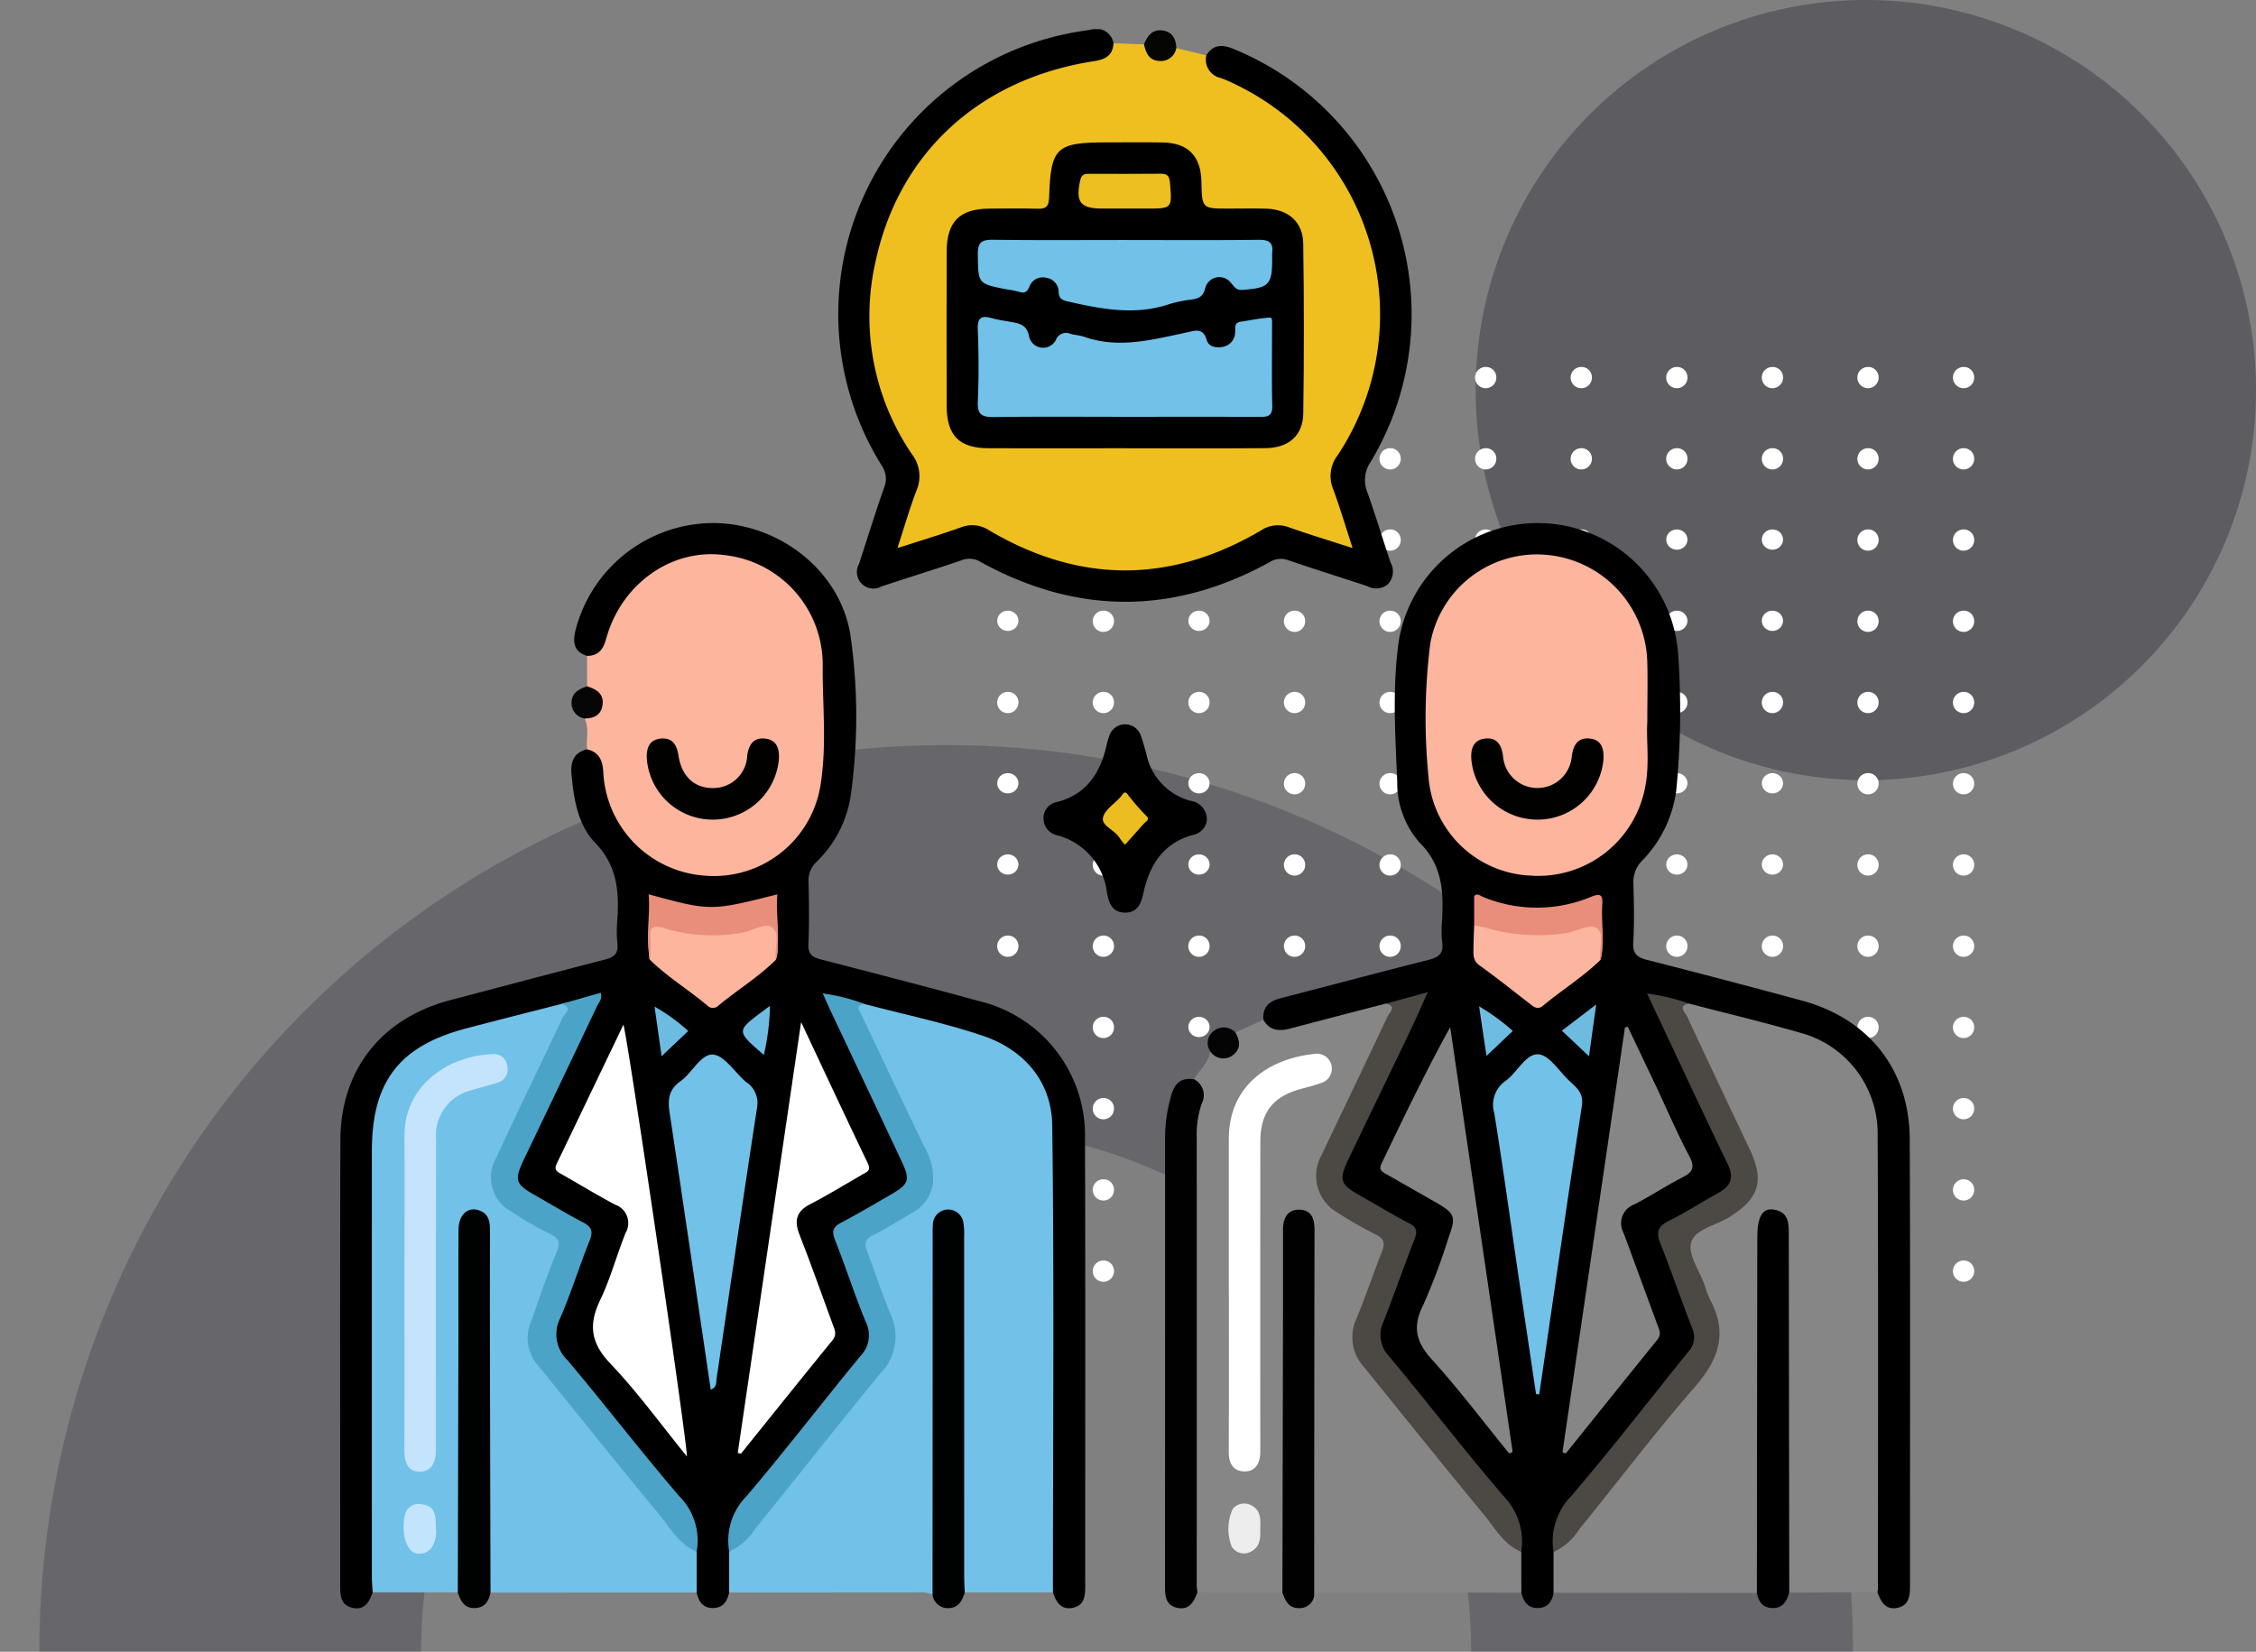 <svg xmlns="http://www.w3.org/2000/svg" xmlns:xlink="http://www.w3.org/1999/xlink" width="232.099" height="169.964" viewBox="0 0 232.099 169.964">
  <rect x="0" y="0" width="232.099" height="169.964" fill="#808080" stroke="none"/>
  <defs>
    <clipPath id="clip-path">
      <rect id="Rectángulo_34881" data-name="Rectángulo 34881" width="195.942" height="99.96" fill="#31313c"/>
    </clipPath>
    <clipPath id="clip-path-2">
      <rect id="Rectángulo_35652" data-name="Rectángulo 35652" width="161.512" height="162.493" fill="none"/>
    </clipPath>
  </defs>
  <g id="Grupo_158845" data-name="Grupo 158845" transform="translate(-224.5 -1728)">
    <g id="Grupo_158521" data-name="Grupo 158521" transform="translate(224.5 1728)">
      <g id="Grupo_157916" data-name="Grupo 157916" transform="translate(0)">
        <g id="Enmascarar_grupo_63" data-name="Enmascarar grupo 63" transform="translate(0 70.003)" opacity="0.311" clip-path="url(#clip-path)">
          <path id="Trazado_151731" data-name="Trazado 151731" d="M93.295,147.308a54.013,54.013,0,1,1,54.013-54.013,54.074,54.074,0,0,1-54.013,54.013m0,39.282A93.295,93.295,0,1,0,0,93.295,93.295,93.295,0,0,0,93.295,186.59Z" transform="translate(4.047 6.666)" fill="#31313c"/>
        </g>
        <path id="Trazado_145968" data-name="Trazado 145968" d="M40.14,0A40.14,40.14,0,1,1,0,40.14,40.14,40.14,0,0,1,40.14,0Z" transform="translate(151.818)" fill="#31313c" opacity="0.444" style="mix-blend-mode: multiply;isolation: isolate"/>
        <g id="Grupo_78276" data-name="Grupo 78276" transform="translate(102.592 37.759)">
          <g id="Grupo_53306" data-name="Grupo 53306">
            <path id="Trazado_99200" data-name="Trazado 99200" d="M416.4,51.268a1.094,1.094,0,1,1-1.093-1.044A1.07,1.07,0,0,1,416.4,51.268Z" transform="translate(-414.214 -50.224)" fill="#fff"/>
            <path id="Trazado_99201" data-name="Trazado 99201" d="M424.845,51.268a1.094,1.094,0,1,1-1.092-1.044A1.069,1.069,0,0,1,424.845,51.268Z" transform="translate(-412.827 -50.224)" fill="#fff"/>
            <path id="Trazado_99202" data-name="Trazado 99202" d="M433.291,51.268a1.094,1.094,0,1,1-1.092-1.044A1.069,1.069,0,0,1,433.291,51.268Z" transform="translate(-411.441 -50.224)" fill="#fff"/>
            <path id="Trazado_99203" data-name="Trazado 99203" d="M441.738,51.268a1.094,1.094,0,1,1-1.093-1.044A1.07,1.07,0,0,1,441.738,51.268Z" transform="translate(-410.054 -50.224)" fill="#fff"/>
            <path id="Trazado_99204" data-name="Trazado 99204" d="M450.184,51.268a1.094,1.094,0,1,1-1.092-1.044A1.069,1.069,0,0,1,450.184,51.268Z" transform="translate(-408.667 -50.224)" fill="#fff"/>
            <path id="Trazado_99205" data-name="Trazado 99205" d="M458.63,51.268a1.094,1.094,0,1,1-1.092-1.044A1.069,1.069,0,0,1,458.63,51.268Z" transform="translate(-407.28 -50.224)" fill="#fff"/>
            <path id="Trazado_99206" data-name="Trazado 99206" d="M467.077,51.268a1.094,1.094,0,1,1-1.093-1.044A1.07,1.07,0,0,1,467.077,51.268Z" transform="translate(-405.893 -50.224)" fill="#fff"/>
            <path id="Trazado_99207" data-name="Trazado 99207" d="M475.523,51.268a1.094,1.094,0,1,1-1.092-1.044A1.069,1.069,0,0,1,475.523,51.268Z" transform="translate(-404.507 -50.224)" fill="#fff"/>
            <path id="Trazado_99208" data-name="Trazado 99208" d="M483.969,51.268a1.094,1.094,0,1,1-1.092-1.044A1.069,1.069,0,0,1,483.969,51.268Z" transform="translate(-403.12 -50.224)" fill="#fff"/>
            <path id="Trazado_99209" data-name="Trazado 99209" d="M492.416,51.268a1.094,1.094,0,1,1-1.093-1.044A1.07,1.07,0,0,1,492.416,51.268Z" transform="translate(-401.733 -50.224)" fill="#fff"/>
            <path id="Trazado_99210" data-name="Trazado 99210" d="M500.862,51.268a1.094,1.094,0,1,1-1.093-1.044A1.069,1.069,0,0,1,500.862,51.268Z" transform="translate(-400.347 -50.224)" fill="#fff"/>
          </g>
          <g id="Grupo_53307" data-name="Grupo 53307" transform="translate(0 8.359)">
            <path id="Trazado_99211" data-name="Trazado 99211" d="M416.4,58.776a1.094,1.094,0,1,1-1.093-1.044A1.07,1.07,0,0,1,416.4,58.776Z" transform="translate(-414.214 -57.732)" fill="#fff"/>
            <path id="Trazado_99212" data-name="Trazado 99212" d="M424.845,58.776a1.094,1.094,0,1,1-1.092-1.044A1.069,1.069,0,0,1,424.845,58.776Z" transform="translate(-412.827 -57.732)" fill="#fff"/>
            <path id="Trazado_99213" data-name="Trazado 99213" d="M433.291,58.776a1.094,1.094,0,1,1-1.092-1.044A1.069,1.069,0,0,1,433.291,58.776Z" transform="translate(-411.441 -57.732)" fill="#fff"/>
            <path id="Trazado_99214" data-name="Trazado 99214" d="M441.738,58.776a1.094,1.094,0,1,1-1.093-1.044A1.07,1.07,0,0,1,441.738,58.776Z" transform="translate(-410.054 -57.732)" fill="#fff"/>
            <path id="Trazado_99215" data-name="Trazado 99215" d="M450.184,58.776a1.094,1.094,0,1,1-1.092-1.044A1.069,1.069,0,0,1,450.184,58.776Z" transform="translate(-408.667 -57.732)" fill="#fff"/>
            <path id="Trazado_99216" data-name="Trazado 99216" d="M458.63,58.776a1.094,1.094,0,1,1-1.092-1.044A1.069,1.069,0,0,1,458.63,58.776Z" transform="translate(-407.28 -57.732)" fill="#fff"/>
            <path id="Trazado_99217" data-name="Trazado 99217" d="M467.077,58.776a1.094,1.094,0,1,1-1.093-1.044A1.07,1.07,0,0,1,467.077,58.776Z" transform="translate(-405.893 -57.732)" fill="#fff"/>
            <path id="Trazado_99218" data-name="Trazado 99218" d="M475.523,58.776a1.094,1.094,0,1,1-1.092-1.044A1.069,1.069,0,0,1,475.523,58.776Z" transform="translate(-404.507 -57.732)" fill="#fff"/>
            <path id="Trazado_99219" data-name="Trazado 99219" d="M483.969,58.776a1.094,1.094,0,1,1-1.092-1.044A1.069,1.069,0,0,1,483.969,58.776Z" transform="translate(-403.12 -57.732)" fill="#fff"/>
            <path id="Trazado_99220" data-name="Trazado 99220" d="M492.416,58.776a1.094,1.094,0,1,1-1.093-1.044A1.07,1.07,0,0,1,492.416,58.776Z" transform="translate(-401.733 -57.732)" fill="#fff"/>
            <path id="Trazado_99221" data-name="Trazado 99221" d="M500.862,58.776a1.094,1.094,0,1,1-1.093-1.044A1.069,1.069,0,0,1,500.862,58.776Z" transform="translate(-400.347 -57.732)" fill="#fff"/>
          </g>
          <g id="Grupo_53308" data-name="Grupo 53308" transform="translate(0 16.718)">
            <ellipse id="Elipse_3955" data-name="Elipse 3955" cx="1.093" cy="1.045" rx="1.093" ry="1.045" fill="#fff"/>
            <path id="Trazado_99222" data-name="Trazado 99222" d="M424.845,66.284a1.094,1.094,0,1,1-1.092-1.044A1.07,1.07,0,0,1,424.845,66.284Z" transform="translate(-412.827 -65.24)" fill="#fff"/>
            <ellipse id="Elipse_3956" data-name="Elipse 3956" cx="1.093" cy="1.045" rx="1.093" ry="1.045" transform="translate(19.666)" fill="#fff"/>
            <path id="Trazado_99223" data-name="Trazado 99223" d="M441.738,66.284a1.094,1.094,0,1,1-1.093-1.044A1.07,1.07,0,0,1,441.738,66.284Z" transform="translate(-410.054 -65.24)" fill="#fff"/>
            <path id="Trazado_99224" data-name="Trazado 99224" d="M450.184,66.284a1.094,1.094,0,1,1-1.092-1.044A1.07,1.07,0,0,1,450.184,66.284Z" transform="translate(-408.667 -65.24)" fill="#fff"/>
            <ellipse id="Elipse_3957" data-name="Elipse 3957" cx="1.093" cy="1.045" rx="1.093" ry="1.045" transform="translate(49.165)" fill="#fff"/>
            <path id="Trazado_99225" data-name="Trazado 99225" d="M467.077,66.284a1.094,1.094,0,1,1-1.093-1.044A1.071,1.071,0,0,1,467.077,66.284Z" transform="translate(-405.893 -65.24)" fill="#fff"/>
            <ellipse id="Elipse_3958" data-name="Elipse 3958" cx="1.093" cy="1.045" rx="1.093" ry="1.045" transform="translate(68.831)" fill="#fff"/>
            <ellipse id="Elipse_3959" data-name="Elipse 3959" cx="1.093" cy="1.045" rx="1.093" ry="1.045" transform="translate(78.664)" fill="#fff"/>
            <path id="Trazado_99226" data-name="Trazado 99226" d="M492.416,66.284a1.094,1.094,0,1,1-1.093-1.044A1.071,1.071,0,0,1,492.416,66.284Z" transform="translate(-401.733 -65.24)" fill="#fff"/>
            <path id="Trazado_99227" data-name="Trazado 99227" d="M500.862,66.284a1.094,1.094,0,1,1-1.093-1.044A1.07,1.07,0,0,1,500.862,66.284Z" transform="translate(-400.347 -65.24)" fill="#fff"/>
          </g>
          <g id="Grupo_53309" data-name="Grupo 53309" transform="translate(0 25.076)">
            <ellipse id="Elipse_3960" data-name="Elipse 3960" cx="1.093" cy="1.045" rx="1.093" ry="1.045" transform="translate(0 0)" fill="#fff"/>
            <path id="Trazado_99228" data-name="Trazado 99228" d="M424.845,73.792a1.094,1.094,0,1,1-1.092-1.045A1.069,1.069,0,0,1,424.845,73.792Z" transform="translate(-412.827 -72.747)" fill="#fff"/>
            <ellipse id="Elipse_3961" data-name="Elipse 3961" cx="1.093" cy="1.045" rx="1.093" ry="1.045" transform="translate(19.666 0)" fill="#fff"/>
            <path id="Trazado_99229" data-name="Trazado 99229" d="M441.738,73.792a1.094,1.094,0,1,1-1.093-1.045A1.069,1.069,0,0,1,441.738,73.792Z" transform="translate(-410.054 -72.747)" fill="#fff"/>
            <path id="Trazado_99230" data-name="Trazado 99230" d="M450.184,73.792a1.094,1.094,0,1,1-1.092-1.045A1.069,1.069,0,0,1,450.184,73.792Z" transform="translate(-408.667 -72.747)" fill="#fff"/>
            <ellipse id="Elipse_3962" data-name="Elipse 3962" cx="1.093" cy="1.045" rx="1.093" ry="1.045" transform="translate(49.165 0)" fill="#fff"/>
            <path id="Trazado_99231" data-name="Trazado 99231" d="M467.077,73.792a1.094,1.094,0,1,1-1.093-1.045A1.07,1.07,0,0,1,467.077,73.792Z" transform="translate(-405.893 -72.747)" fill="#fff"/>
            <ellipse id="Elipse_3963" data-name="Elipse 3963" cx="1.093" cy="1.045" rx="1.093" ry="1.045" transform="translate(68.831 0)" fill="#fff"/>
            <ellipse id="Elipse_3964" data-name="Elipse 3964" cx="1.093" cy="1.045" rx="1.093" ry="1.045" transform="translate(78.664 0)" fill="#fff"/>
            <path id="Trazado_99232" data-name="Trazado 99232" d="M492.416,73.792a1.094,1.094,0,1,1-1.093-1.045A1.07,1.07,0,0,1,492.416,73.792Z" transform="translate(-401.733 -72.747)" fill="#fff"/>
            <path id="Trazado_99233" data-name="Trazado 99233" d="M500.862,73.792a1.094,1.094,0,1,1-1.093-1.045A1.069,1.069,0,0,1,500.862,73.792Z" transform="translate(-400.347 -72.747)" fill="#fff"/>
          </g>
          <g id="Grupo_53310" data-name="Grupo 53310" transform="translate(0 33.435)">
            <path id="Trazado_99234" data-name="Trazado 99234" d="M416.4,81.3a1.094,1.094,0,1,1-1.093-1.045A1.069,1.069,0,0,1,416.4,81.3Z" transform="translate(-414.214 -80.255)" fill="#fff"/>
            <path id="Trazado_99235" data-name="Trazado 99235" d="M424.845,81.3a1.094,1.094,0,1,1-1.092-1.045A1.069,1.069,0,0,1,424.845,81.3Z" transform="translate(-412.827 -80.255)" fill="#fff"/>
            <path id="Trazado_99236" data-name="Trazado 99236" d="M433.291,81.3a1.094,1.094,0,1,1-1.092-1.045A1.069,1.069,0,0,1,433.291,81.3Z" transform="translate(-411.441 -80.255)" fill="#fff"/>
            <path id="Trazado_99237" data-name="Trazado 99237" d="M441.738,81.3a1.094,1.094,0,1,1-1.093-1.045A1.069,1.069,0,0,1,441.738,81.3Z" transform="translate(-410.054 -80.255)" fill="#fff"/>
            <path id="Trazado_99238" data-name="Trazado 99238" d="M450.184,81.3a1.094,1.094,0,1,1-1.092-1.045A1.069,1.069,0,0,1,450.184,81.3Z" transform="translate(-408.667 -80.255)" fill="#fff"/>
            <path id="Trazado_99239" data-name="Trazado 99239" d="M458.63,81.3a1.094,1.094,0,1,1-1.092-1.045A1.069,1.069,0,0,1,458.63,81.3Z" transform="translate(-407.28 -80.255)" fill="#fff"/>
            <path id="Trazado_99240" data-name="Trazado 99240" d="M467.077,81.3a1.094,1.094,0,1,1-1.093-1.045A1.07,1.07,0,0,1,467.077,81.3Z" transform="translate(-405.893 -80.255)" fill="#fff"/>
            <path id="Trazado_99241" data-name="Trazado 99241" d="M475.523,81.3a1.094,1.094,0,1,1-1.092-1.045A1.069,1.069,0,0,1,475.523,81.3Z" transform="translate(-404.507 -80.255)" fill="#fff"/>
            <path id="Trazado_99242" data-name="Trazado 99242" d="M483.969,81.3a1.094,1.094,0,1,1-1.092-1.045A1.069,1.069,0,0,1,483.969,81.3Z" transform="translate(-403.12 -80.255)" fill="#fff"/>
            <path id="Trazado_99243" data-name="Trazado 99243" d="M492.416,81.3a1.094,1.094,0,1,1-1.093-1.045A1.07,1.07,0,0,1,492.416,81.3Z" transform="translate(-401.733 -80.255)" fill="#fff"/>
            <path id="Trazado_99244" data-name="Trazado 99244" d="M500.862,81.3a1.094,1.094,0,1,1-1.093-1.045A1.069,1.069,0,0,1,500.862,81.3Z" transform="translate(-400.347 -80.255)" fill="#fff"/>
          </g>
          <g id="Grupo_53311" data-name="Grupo 53311" transform="translate(0 41.793)">
            <ellipse id="Elipse_3965" data-name="Elipse 3965" cx="1.093" cy="1.045" rx="1.093" ry="1.045" transform="translate(0 0)" fill="#fff"/>
            <path id="Trazado_99245" data-name="Trazado 99245" d="M424.845,88.808a1.094,1.094,0,1,1-1.092-1.045A1.069,1.069,0,0,1,424.845,88.808Z" transform="translate(-412.827 -87.763)" fill="#fff"/>
            <ellipse id="Elipse_3966" data-name="Elipse 3966" cx="1.093" cy="1.045" rx="1.093" ry="1.045" transform="translate(19.666 0)" fill="#fff"/>
            <path id="Trazado_99246" data-name="Trazado 99246" d="M441.738,88.808a1.094,1.094,0,1,1-1.093-1.045A1.069,1.069,0,0,1,441.738,88.808Z" transform="translate(-410.054 -87.763)" fill="#fff"/>
            <path id="Trazado_99247" data-name="Trazado 99247" d="M450.184,88.808a1.094,1.094,0,1,1-1.092-1.045A1.069,1.069,0,0,1,450.184,88.808Z" transform="translate(-408.667 -87.763)" fill="#fff"/>
            <ellipse id="Elipse_3967" data-name="Elipse 3967" cx="1.093" cy="1.045" rx="1.093" ry="1.045" transform="translate(49.165 0)" fill="#fff"/>
            <path id="Trazado_99248" data-name="Trazado 99248" d="M467.077,88.808a1.094,1.094,0,1,1-1.093-1.045A1.07,1.07,0,0,1,467.077,88.808Z" transform="translate(-405.893 -87.763)" fill="#fff"/>
            <ellipse id="Elipse_3968" data-name="Elipse 3968" cx="1.093" cy="1.045" rx="1.093" ry="1.045" transform="translate(68.831 0)" fill="#fff"/>
            <ellipse id="Elipse_3969" data-name="Elipse 3969" cx="1.093" cy="1.045" rx="1.093" ry="1.045" transform="translate(78.664 0)" fill="#fff"/>
            <path id="Trazado_99249" data-name="Trazado 99249" d="M492.416,88.808a1.094,1.094,0,1,1-1.093-1.045A1.07,1.07,0,0,1,492.416,88.808Z" transform="translate(-401.733 -87.763)" fill="#fff"/>
            <path id="Trazado_99250" data-name="Trazado 99250" d="M500.862,88.808a1.094,1.094,0,1,1-1.093-1.045A1.069,1.069,0,0,1,500.862,88.808Z" transform="translate(-400.347 -87.763)" fill="#fff"/>
          </g>
          <g id="Grupo_53312" data-name="Grupo 53312" transform="translate(0 50.152)">
            <ellipse id="Elipse_3970" data-name="Elipse 3970" cx="1.093" cy="1.045" rx="1.093" ry="1.045" fill="#fff"/>
            <path id="Trazado_99251" data-name="Trazado 99251" d="M424.845,96.315a1.094,1.094,0,1,1-1.092-1.044A1.069,1.069,0,0,1,424.845,96.315Z" transform="translate(-412.827 -95.271)" fill="#fff"/>
            <ellipse id="Elipse_3971" data-name="Elipse 3971" cx="1.093" cy="1.045" rx="1.093" ry="1.045" transform="translate(19.666)" fill="#fff"/>
            <path id="Trazado_99252" data-name="Trazado 99252" d="M441.738,96.315a1.094,1.094,0,1,1-1.093-1.044A1.07,1.07,0,0,1,441.738,96.315Z" transform="translate(-410.054 -95.271)" fill="#fff"/>
            <path id="Trazado_99253" data-name="Trazado 99253" d="M450.184,96.315a1.094,1.094,0,1,1-1.092-1.044A1.069,1.069,0,0,1,450.184,96.315Z" transform="translate(-408.667 -95.271)" fill="#fff"/>
            <ellipse id="Elipse_3972" data-name="Elipse 3972" cx="1.093" cy="1.045" rx="1.093" ry="1.045" transform="translate(49.165)" fill="#fff"/>
            <path id="Trazado_99254" data-name="Trazado 99254" d="M467.077,96.315a1.094,1.094,0,1,1-1.093-1.044A1.07,1.07,0,0,1,467.077,96.315Z" transform="translate(-405.893 -95.271)" fill="#fff"/>
            <ellipse id="Elipse_3973" data-name="Elipse 3973" cx="1.093" cy="1.045" rx="1.093" ry="1.045" transform="translate(68.831)" fill="#fff"/>
            <ellipse id="Elipse_3974" data-name="Elipse 3974" cx="1.093" cy="1.045" rx="1.093" ry="1.045" transform="translate(78.664)" fill="#fff"/>
            <path id="Trazado_99255" data-name="Trazado 99255" d="M492.416,96.315a1.094,1.094,0,1,1-1.093-1.044A1.07,1.07,0,0,1,492.416,96.315Z" transform="translate(-401.733 -95.271)" fill="#fff"/>
            <path id="Trazado_99256" data-name="Trazado 99256" d="M500.862,96.315a1.094,1.094,0,1,1-1.093-1.044A1.069,1.069,0,0,1,500.862,96.315Z" transform="translate(-400.347 -95.271)" fill="#fff"/>
          </g>
          <g id="Grupo_53313" data-name="Grupo 53313" transform="translate(0 58.511)">
            <path id="Trazado_99257" data-name="Trazado 99257" d="M416.4,103.823a1.094,1.094,0,1,1-1.093-1.044A1.07,1.07,0,0,1,416.4,103.823Z" transform="translate(-414.214 -102.779)" fill="#fff"/>
            <path id="Trazado_99258" data-name="Trazado 99258" d="M424.845,103.823a1.094,1.094,0,1,1-1.092-1.044A1.069,1.069,0,0,1,424.845,103.823Z" transform="translate(-412.827 -102.779)" fill="#fff"/>
            <path id="Trazado_99259" data-name="Trazado 99259" d="M433.291,103.823a1.094,1.094,0,1,1-1.092-1.044A1.069,1.069,0,0,1,433.291,103.823Z" transform="translate(-411.441 -102.779)" fill="#fff"/>
            <path id="Trazado_99260" data-name="Trazado 99260" d="M441.738,103.823a1.094,1.094,0,1,1-1.093-1.044A1.07,1.07,0,0,1,441.738,103.823Z" transform="translate(-410.054 -102.779)" fill="#fff"/>
            <path id="Trazado_99261" data-name="Trazado 99261" d="M450.184,103.823a1.094,1.094,0,1,1-1.092-1.044A1.069,1.069,0,0,1,450.184,103.823Z" transform="translate(-408.667 -102.779)" fill="#fff"/>
            <path id="Trazado_99262" data-name="Trazado 99262" d="M458.63,103.823a1.094,1.094,0,1,1-1.092-1.044A1.069,1.069,0,0,1,458.63,103.823Z" transform="translate(-407.28 -102.779)" fill="#fff"/>
            <path id="Trazado_99263" data-name="Trazado 99263" d="M467.077,103.823a1.094,1.094,0,1,1-1.093-1.044A1.07,1.07,0,0,1,467.077,103.823Z" transform="translate(-405.893 -102.779)" fill="#fff"/>
            <path id="Trazado_99264" data-name="Trazado 99264" d="M475.523,103.823a1.094,1.094,0,1,1-1.092-1.044A1.069,1.069,0,0,1,475.523,103.823Z" transform="translate(-404.507 -102.779)" fill="#fff"/>
            <path id="Trazado_99265" data-name="Trazado 99265" d="M483.969,103.823a1.094,1.094,0,1,1-1.092-1.044A1.069,1.069,0,0,1,483.969,103.823Z" transform="translate(-403.12 -102.779)" fill="#fff"/>
            <path id="Trazado_99266" data-name="Trazado 99266" d="M492.416,103.823a1.094,1.094,0,1,1-1.093-1.044A1.07,1.07,0,0,1,492.416,103.823Z" transform="translate(-401.733 -102.779)" fill="#fff"/>
            <path id="Trazado_99267" data-name="Trazado 99267" d="M500.862,103.823a1.094,1.094,0,1,1-1.093-1.044A1.069,1.069,0,0,1,500.862,103.823Z" transform="translate(-400.347 -102.779)" fill="#fff"/>
          </g>
          <g id="Grupo_53314" data-name="Grupo 53314" transform="translate(0 66.87)">
            <ellipse id="Elipse_3975" data-name="Elipse 3975" cx="1.093" cy="1.045" rx="1.093" ry="1.045" fill="#fff"/>
            <path id="Trazado_99268" data-name="Trazado 99268" d="M424.845,111.331a1.094,1.094,0,1,1-1.092-1.044A1.07,1.07,0,0,1,424.845,111.331Z" transform="translate(-412.827 -110.287)" fill="#fff"/>
            <ellipse id="Elipse_3976" data-name="Elipse 3976" cx="1.093" cy="1.045" rx="1.093" ry="1.045" transform="translate(19.666)" fill="#fff"/>
            <path id="Trazado_99269" data-name="Trazado 99269" d="M441.738,111.331a1.094,1.094,0,1,1-1.093-1.044A1.07,1.07,0,0,1,441.738,111.331Z" transform="translate(-410.054 -110.287)" fill="#fff"/>
            <path id="Trazado_99270" data-name="Trazado 99270" d="M450.184,111.331a1.094,1.094,0,1,1-1.092-1.044A1.07,1.07,0,0,1,450.184,111.331Z" transform="translate(-408.667 -110.287)" fill="#fff"/>
            <ellipse id="Elipse_3977" data-name="Elipse 3977" cx="1.093" cy="1.045" rx="1.093" ry="1.045" transform="translate(49.165)" fill="#fff"/>
            <path id="Trazado_99271" data-name="Trazado 99271" d="M467.077,111.331a1.094,1.094,0,1,1-1.093-1.044A1.071,1.071,0,0,1,467.077,111.331Z" transform="translate(-405.893 -110.287)" fill="#fff"/>
            <ellipse id="Elipse_3978" data-name="Elipse 3978" cx="1.093" cy="1.045" rx="1.093" ry="1.045" transform="translate(68.831)" fill="#fff"/>
            <ellipse id="Elipse_3979" data-name="Elipse 3979" cx="1.093" cy="1.045" rx="1.093" ry="1.045" transform="translate(78.664)" fill="#fff"/>
            <path id="Trazado_99272" data-name="Trazado 99272" d="M492.416,111.331a1.094,1.094,0,1,1-1.093-1.044A1.071,1.071,0,0,1,492.416,111.331Z" transform="translate(-401.733 -110.287)" fill="#fff"/>
            <path id="Trazado_99273" data-name="Trazado 99273" d="M500.862,111.331a1.094,1.094,0,1,1-1.093-1.044A1.07,1.07,0,0,1,500.862,111.331Z" transform="translate(-400.347 -110.287)" fill="#fff"/>
          </g>
          <g id="Grupo_53315" data-name="Grupo 53315" transform="translate(0 75.228)">
            <path id="Trazado_99274" data-name="Trazado 99274" d="M416.4,118.839a1.094,1.094,0,1,1-1.093-1.045A1.07,1.07,0,0,1,416.4,118.839Z" transform="translate(-414.214 -117.794)" fill="#fff"/>
            <path id="Trazado_99275" data-name="Trazado 99275" d="M424.845,118.839a1.094,1.094,0,1,1-1.092-1.045A1.07,1.07,0,0,1,424.845,118.839Z" transform="translate(-412.827 -117.794)" fill="#fff"/>
            <path id="Trazado_99276" data-name="Trazado 99276" d="M433.291,118.839a1.094,1.094,0,1,1-1.092-1.045A1.07,1.07,0,0,1,433.291,118.839Z" transform="translate(-411.441 -117.794)" fill="#fff"/>
            <path id="Trazado_99277" data-name="Trazado 99277" d="M441.738,118.839a1.094,1.094,0,1,1-1.093-1.045A1.07,1.07,0,0,1,441.738,118.839Z" transform="translate(-410.054 -117.794)" fill="#fff"/>
            <path id="Trazado_99278" data-name="Trazado 99278" d="M450.184,118.839a1.094,1.094,0,1,1-1.092-1.045A1.07,1.07,0,0,1,450.184,118.839Z" transform="translate(-408.667 -117.794)" fill="#fff"/>
            <path id="Trazado_99279" data-name="Trazado 99279" d="M458.63,118.839a1.094,1.094,0,1,1-1.092-1.045A1.07,1.07,0,0,1,458.63,118.839Z" transform="translate(-407.28 -117.794)" fill="#fff"/>
            <path id="Trazado_99280" data-name="Trazado 99280" d="M467.077,118.839a1.094,1.094,0,1,1-1.093-1.045A1.071,1.071,0,0,1,467.077,118.839Z" transform="translate(-405.893 -117.794)" fill="#fff"/>
            <path id="Trazado_99281" data-name="Trazado 99281" d="M475.523,118.839a1.094,1.094,0,1,1-1.092-1.045A1.07,1.07,0,0,1,475.523,118.839Z" transform="translate(-404.507 -117.794)" fill="#fff"/>
            <path id="Trazado_99282" data-name="Trazado 99282" d="M483.969,118.839a1.094,1.094,0,1,1-1.092-1.045A1.07,1.07,0,0,1,483.969,118.839Z" transform="translate(-403.12 -117.794)" fill="#fff"/>
            <path id="Trazado_99283" data-name="Trazado 99283" d="M492.416,118.839a1.094,1.094,0,1,1-1.093-1.045A1.071,1.071,0,0,1,492.416,118.839Z" transform="translate(-401.733 -117.794)" fill="#fff"/>
            <path id="Trazado_99284" data-name="Trazado 99284" d="M500.862,118.839a1.094,1.094,0,1,1-1.093-1.045A1.07,1.07,0,0,1,500.862,118.839Z" transform="translate(-400.347 -117.794)" fill="#fff"/>
          </g>
          <g id="Grupo_53316" data-name="Grupo 53316" transform="translate(0 83.587)">
            <ellipse id="Elipse_3980" data-name="Elipse 3980" cx="1.093" cy="1.045" rx="1.093" ry="1.045" transform="translate(0 0)" fill="#fff"/>
            <path id="Trazado_99285" data-name="Trazado 99285" d="M424.845,126.347a1.094,1.094,0,1,1-1.092-1.045A1.069,1.069,0,0,1,424.845,126.347Z" transform="translate(-412.827 -125.302)" fill="#fff"/>
            <ellipse id="Elipse_3981" data-name="Elipse 3981" cx="1.093" cy="1.045" rx="1.093" ry="1.045" transform="translate(19.666 0)" fill="#fff"/>
            <path id="Trazado_99286" data-name="Trazado 99286" d="M441.738,126.347a1.094,1.094,0,1,1-1.093-1.045A1.069,1.069,0,0,1,441.738,126.347Z" transform="translate(-410.054 -125.302)" fill="#fff"/>
            <path id="Trazado_99287" data-name="Trazado 99287" d="M450.184,126.347a1.094,1.094,0,1,1-1.092-1.045A1.069,1.069,0,0,1,450.184,126.347Z" transform="translate(-408.667 -125.302)" fill="#fff"/>
            <ellipse id="Elipse_3982" data-name="Elipse 3982" cx="1.093" cy="1.045" rx="1.093" ry="1.045" transform="translate(49.165 0)" fill="#fff"/>
            <path id="Trazado_99288" data-name="Trazado 99288" d="M467.077,126.347a1.094,1.094,0,1,1-1.093-1.045A1.07,1.07,0,0,1,467.077,126.347Z" transform="translate(-405.893 -125.302)" fill="#fff"/>
            <ellipse id="Elipse_3983" data-name="Elipse 3983" cx="1.093" cy="1.045" rx="1.093" ry="1.045" transform="translate(68.831 0)" fill="#fff"/>
            <ellipse id="Elipse_3984" data-name="Elipse 3984" cx="1.093" cy="1.045" rx="1.093" ry="1.045" transform="translate(78.664 0)" fill="#fff"/>
            <path id="Trazado_99289" data-name="Trazado 99289" d="M492.416,126.347a1.094,1.094,0,1,1-1.093-1.045A1.07,1.07,0,0,1,492.416,126.347Z" transform="translate(-401.733 -125.302)" fill="#fff"/>
            <path id="Trazado_99290" data-name="Trazado 99290" d="M500.862,126.347a1.094,1.094,0,1,1-1.093-1.045A1.069,1.069,0,0,1,500.862,126.347Z" transform="translate(-400.347 -125.302)" fill="#fff"/>
          </g>
          <g id="Grupo_53317" data-name="Grupo 53317" transform="translate(0 91.947)">
            <ellipse id="Elipse_3985" data-name="Elipse 3985" cx="1.093" cy="1.045" rx="1.093" ry="1.045" transform="translate(0 0)" fill="#fff"/>
            <path id="Trazado_99291" data-name="Trazado 99291" d="M424.845,133.855a1.094,1.094,0,1,1-1.092-1.045A1.069,1.069,0,0,1,424.845,133.855Z" transform="translate(-412.827 -132.81)" fill="#fff"/>
            <ellipse id="Elipse_3986" data-name="Elipse 3986" cx="1.093" cy="1.045" rx="1.093" ry="1.045" transform="translate(19.666 0)" fill="#fff"/>
            <path id="Trazado_99292" data-name="Trazado 99292" d="M441.738,133.855a1.094,1.094,0,1,1-1.093-1.045A1.069,1.069,0,0,1,441.738,133.855Z" transform="translate(-410.054 -132.81)" fill="#fff"/>
            <path id="Trazado_99293" data-name="Trazado 99293" d="M450.184,133.855a1.094,1.094,0,1,1-1.092-1.045A1.069,1.069,0,0,1,450.184,133.855Z" transform="translate(-408.667 -132.81)" fill="#fff"/>
            <ellipse id="Elipse_3987" data-name="Elipse 3987" cx="1.093" cy="1.045" rx="1.093" ry="1.045" transform="translate(49.165 0)" fill="#fff"/>
            <path id="Trazado_99294" data-name="Trazado 99294" d="M467.077,133.855a1.094,1.094,0,1,1-1.093-1.045A1.07,1.07,0,0,1,467.077,133.855Z" transform="translate(-405.893 -132.81)" fill="#fff"/>
            <ellipse id="Elipse_3988" data-name="Elipse 3988" cx="1.093" cy="1.045" rx="1.093" ry="1.045" transform="translate(68.831 0)" fill="#fff"/>
            <ellipse id="Elipse_3989" data-name="Elipse 3989" cx="1.093" cy="1.045" rx="1.093" ry="1.045" transform="translate(78.664 0)" fill="#fff"/>
            <path id="Trazado_99295" data-name="Trazado 99295" d="M492.416,133.855a1.094,1.094,0,1,1-1.093-1.045A1.07,1.07,0,0,1,492.416,133.855Z" transform="translate(-401.733 -132.81)" fill="#fff"/>
            <path id="Trazado_99296" data-name="Trazado 99296" d="M500.862,133.855a1.094,1.094,0,1,1-1.093-1.045A1.069,1.069,0,0,1,500.862,133.855Z" transform="translate(-400.347 -132.81)" fill="#fff"/>
          </g>
        </g>
      </g>
    </g>
    <g id="Grupo_158844" data-name="Grupo 158844" transform="translate(259.5 1731)">
      <g id="Grupo_158843" data-name="Grupo 158843" clip-path="url(#clip-path-2)">
        <path id="Trazado_154267" data-name="Trazado 154267" d="M25.393,64.487c-1.351-.411-1.473-1.381-1.2-2.566a14.674,14.674,0,0,1,14.326-11.1c6.72.1,12.908,4.939,13.966,11.478a58.776,58.776,0,0,1,.033,16.6,11.974,11.974,0,0,1-3.506,6.783,2.561,2.561,0,0,0-.831,1.984c.05,2.156.085,4.318-.013,6.471-.047,1.046.4,1.361,1.292,1.59,5.414,1.4,10.83,2.794,16.223,4.272A14.2,14.2,0,0,1,76.625,114.2c.052,15.317.016,30.634.024,45.951,0,1.02-.042,2.03-1.271,2.289s-1.719-.6-2.054-1.587c-.677-.779-.495-1.732-.5-2.63q-.015-21.737-.008-43.474c0-6-2.655-9.548-8.44-11.237-3.361-.981-6.773-1.778-10.137-2.738-1.2-.482-2.476-.687-3.878-1.088,1.5,3.555,3.141,6.866,4.721,10.2,1.017,2.144,1.977,4.313,3.02,6.445.953,1.945.677,2.767-1.167,3.887-1.52.924-3.076,1.791-4.63,2.656a1.57,1.57,0,0,0-.755,2.278c1.017,2.612,1.911,5.272,2.942,7.88a3.435,3.435,0,0,1-.662,3.732c-3.81,4.755-7.6,9.527-11.515,14.2a7.274,7.274,0,0,0-1.893,6.059c-.09,1.288.335,2.629-.409,3.844-.194.914-.636,1.6-1.671,1.6s-1.477-.685-1.671-1.6c-.739-1.215-.321-2.553-.415-3.834a7.019,7.019,0,0,0-1.883-6.048c-3.809-4.4-7.3-9.065-11.09-13.479a4.7,4.7,0,0,1-.867-5.475c.988-2.272,1.708-4.653,2.621-6.957.413-1.042.284-1.687-.765-2.23-1.482-.766-2.906-1.646-4.359-2.471-2.148-1.222-2.46-2.143-1.361-4.339,2.695-5.384,5.165-10.876,7.867-16.423-1.359.551-2.694.709-3.956,1.155-3.482.972-7,1.817-10.47,2.8a10.622,10.622,0,0,0-7.776,7.305,11.062,11.062,0,0,0-.351,3.362q0,22-.008,44c0,.9.2,1.855-.518,2.619-.344.967-.81,1.852-2.042,1.6s-1.3-1.251-1.3-2.275c.007-15.3-.032-30.6.023-45.9C.057,107.011,4.3,101.753,11.368,99.9c5.3-1.386,10.593-2.806,15.9-4.169.921-.237,1.368-.616,1.25-1.628a13.226,13.226,0,0,1-.01-2.421c.2-2.935.008-5.6-2.288-7.973-1.765-1.827-2.195-4.485-2.424-7.05-.117-1.307.257-2.215,1.6-2.563,1.672-.135,1.907,1.019,2.054,2.271a11.171,11.171,0,0,0,3.3,7.185,10.4,10.4,0,0,0,11.66,2.309c4.263-1.665,6.507-5.11,6.783-9.623.223-3.655.127-7.335.027-11a10.958,10.958,0,0,0-9.823-10.7c-4.928-.653-9.866,2.694-11.488,7.788-.667,2.1-.927,2.319-2.515,2.158"/>
        <path id="Trazado_154268" data-name="Trazado 154268" d="M94.981,101.93c-.112-1.333.625-1.926,1.824-2.233,5.054-1.295,10.091-2.65,15.15-3.922,1.051-.264,1.6-.66,1.416-1.831a10.372,10.372,0,0,1-.014-2.1c.155-2.97.107-5.745-2.3-8.131a9.262,9.262,0,0,1-2.306-6.258c-.2-4.843-.53-9.719.164-14.533a14.481,14.481,0,0,1,28.732,1.413,81.733,81.733,0,0,1-.2,14.052,12.7,12.7,0,0,1-3.475,7.147,3.128,3.128,0,0,0-.926,2.438c.056,2,.1,4-.016,5.985-.072,1.181.4,1.555,1.441,1.821q7.974,2.031,15.916,4.184c6.88,1.855,11.058,7.121,11.089,14.262.066,15.32.021,30.64.027,45.96,0,1.027-.09,2.021-1.314,2.264s-1.685-.662-2.04-1.614c-.7-.772-.5-1.729-.5-2.625-.012-14.55-.137-29.1.052-43.649a11.006,11.006,0,0,0-8.64-11.145c-3.355-.8-6.679-1.715-10-2.636-1.2-.49-2.475-.668-3.872-1.106,1.537,3.614,3.2,6.966,4.788,10.347,1.03,2.191,2.013,4.406,3.093,6.575.779,1.564.524,2.424-.983,3.409-1.577,1.03-3.246,1.913-4.891,2.829a1.626,1.626,0,0,0-.794,2.394c1.05,2.536,1.865,5.164,2.883,7.713a3.518,3.518,0,0,1-.665,3.871c-3.835,4.721-7.531,9.559-11.492,14.174a7.167,7.167,0,0,0-1.881,6.051c-.083,1.294.328,2.639-.414,3.859-.159.936-.637,1.568-1.65,1.571s-1.454-.694-1.669-1.582c-.765-1.209-.343-2.551-.435-3.834A7.044,7.044,0,0,0,119.209,151c-3.817-4.453-7.365-9.134-11.17-13.6a4.436,4.436,0,0,1-.843-5.167c1-2.317,1.724-4.756,2.679-7.1a1.576,1.576,0,0,0-.869-2.343c-1.484-.756-2.9-1.64-4.353-2.47-2.006-1.149-2.371-2.02-1.345-4.09,1.889-3.811,3.594-7.709,5.537-11.493.811-1.579,1.469-3.224,2.3-5.014-1.331.347-2.512.63-3.686.956-3.046.823-6.083,1.67-9.145,2.423a4.2,4.2,0,0,1-2.373.08c-.58-.193-1.077-.508-.964-1.259"/>
        <path id="Trazado_154269" data-name="Trazado 154269" d="M86.022,1.948l3.086.747a6.048,6.048,0,0,0,3.118,2.579A26.832,26.832,0,0,1,105.815,38.6a23.024,23.024,0,0,1-2.717,5.317,3.493,3.493,0,0,0-.419,3.5c.552,1.462,1.055,2.947,1.477,4.452.411,1.468.051,1.842-1.393,1.454A51.055,51.055,0,0,1,97.818,51.8a3.335,3.335,0,0,0-3.065.292c-9.241,5.257-18.524,5.45-27.794.068a3.65,3.65,0,0,0-3.379-.331c-1.408.539-2.85,1-4.3,1.42-.607.177-1.324.536-1.848.044-.551-.517-.147-1.223.041-1.826.4-1.287.779-2.587,1.286-3.833a4.006,4.006,0,0,0-.472-3.937C52.963,35,52.5,25.946,57.151,16.9,61.084,9.249,67.571,4.716,76.044,3.1c1.327-.253,2.656-.431,3.516-1.647l3.131.109c1.457,1.546,1.466,1.547,3.331.386" fill="#efbf20"/>
        <path id="Trazado_154270" data-name="Trazado 154270" d="M40.017,160.868q0-2.1,0-4.207c5.271-5.984,10.042-12.379,15.15-18.495a5.376,5.376,0,0,0,1.02-5.966c-.78-1.948-1.412-3.959-2.211-5.9a1.832,1.832,0,0,1,.885-2.68c1.131-.623,2.261-1.254,3.361-1.937,2.343-1.456,2.972-3.226,1.825-5.76q-1.566-3.458-3.233-6.871c-1.187-2.419-2.243-4.9-3.437-7.313-.231-.467-1.1-1.506.529-1.436,4.056,1.067,8.18,1.929,12.149,3.256,4.311,1.441,7.137,4.719,7.2,9.24.211,16.017.075,32.039.071,48.06l-9.066.005c-.719-.763-.518-1.725-.52-2.618q-.024-16.344-.012-32.689a7.585,7.585,0,0,0-.2-2.408c-.159-.479-.427-.921-1-.91-.6.011-.791.483-.89.982a11.613,11.613,0,0,0-.108,2.259q0,16.426-.014,32.852c0,.938.251,1.965-.569,2.749a3.128,3.128,0,0,0-1.577-.219l-19.347.007" fill="#72c1e8"/>
        <path id="Trazado_154271" data-name="Trazado 154271" d="M124.829,160.9l0-4.207c5.287-6.045,10.108-12.472,15.263-18.623a5.305,5.305,0,0,0,1-5.7c-.782-2.124-1.506-4.271-2.354-6.37a1.605,1.605,0,0,1,.785-2.285c1.206-.714,2.445-1.368,3.634-2.113,2.174-1.362,2.79-3.111,1.761-5.525-.866-2.03-1.838-4.019-2.8-6-1.343-2.764-2.559-5.586-3.938-8.333-.266-.529-.974-1.5.552-1.486,3.853,1.005,7.729,1.929,11.553,3.034a10.72,10.72,0,0,1,7.887,10.143c.079,15.7.034,31.391.034,47.087a1.629,1.629,0,0,1-.065.316l-9.068.041c-.759-.812-.525-1.83-.526-2.773q-.028-16.248-.014-32.5a7.817,7.817,0,0,0-.187-2.407c-.151-.474-.39-.934-.98-.918s-.8.473-.911.969a10.378,10.378,0,0,0-.123,2.255q0,16.331-.014,32.659c0,.936.254,1.964-.578,2.742l-20.918-.01" fill="#868686"/>
        <path id="Trazado_154272" data-name="Trazado 154272" d="M94.981,101.93c.649,1.175,1.658,1.194,2.79.895q4.9-1.292,9.817-2.56c1.55-.025.8.955.545,1.475-1.094,2.283-2.16,4.578-3.246,6.865-1.131,2.383-2.336,4.731-3.4,7.146-1.124,2.541-.593,4.481,1.752,5.957a35.853,35.853,0,0,0,3.227,1.84,1.757,1.757,0,0,1,.991,2.606c-.832,2.044-1.415,4.193-2.33,6.2a4.635,4.635,0,0,0,.8,5.361c5.195,6.321,10.2,12.8,15.584,18.966q0,2.1.007,4.205l-19.949-.022c-.479,0-.976-.062-1.352.345-.774-.805-.535-1.825-.537-2.766q-.027-16.41-.013-32.819a14.416,14.416,0,0,0-.065-2.1c-.087-.591-.175-1.27-.959-1.262-.727.008-.937.634-1.065,1.23a9.974,9.974,0,0,0-.113,2.094q0,16.329-.011,32.657c0,.894.195,1.852-.51,2.62l-8.746-.012a2.784,2.784,0,0,1-.5-2.14q-.018-22.539,0-45.078a7.223,7.223,0,0,1,.166-1.927,6.281,6.281,0,0,0,0-3.646c.508-.988,1.5-1.7,1.653-2.891,2.268.243,2.268.243,2.585-1.939l2.89-1.3" fill="#868686"/>
        <path id="Trazado_154273" data-name="Trazado 154273" d="M36.675,156.66v4.208l-21.21.005c-.877-.755-.6-1.791-.606-2.723q-.033-16.336-.015-32.675a12.25,12.25,0,0,0-.085-2.1c-.093-.544-.233-1.119-.927-1.122-.659,0-.9.537-1.042,1.065a9.529,9.529,0,0,0-.148,2.416q0,16.174-.012,32.351c0,.944.231,1.962-.525,2.775l-8.761-.011c-.03-.536-.087-1.071-.087-1.606q-.006-21.888,0-43.777c0-7.164,2.8-10.822,9.7-12.642,3.269-.862,6.549-1.686,9.824-2.526.723-.307.887.088.819.688a3.493,3.493,0,0,1-.469,1.2C21.124,106,19.489,110,17.485,113.821q-.338.644-.622,1.316c-1.552,3.683-.994,5.1,2.484,7.139,4.489,2.625,4.065,1.241,2.315,6.421-.483,1.428-1.03,2.836-1.587,4.238a4.173,4.173,0,0,0,.782,4.517c5.172,6.207,10.026,12.676,15.429,18.692.143.16.247.353.389.516" fill="#72c1e8"/>
        <path id="Trazado_154274" data-name="Trazado 154274" d="M79.56,1.453c-.081,1.258-.826,1.659-2.007,1.841C65.805,5.105,57.479,12.7,55.073,23.94A25.221,25.221,0,0,0,58.8,43.708a3.726,3.726,0,0,1,.5,3.744c-.712,1.848-1.258,3.76-1.975,5.95,2.348-.761,4.467-1.4,6.552-2.142a3.142,3.142,0,0,1,2.89.312q13.977,8.241,27.983,0a3.137,3.137,0,0,1,2.888-.3c2.067.728,4.166,1.365,6.522,2.127-.708-2.166-1.3-4.155-2.014-6.1a3.484,3.484,0,0,1,.473-3.451A26.261,26.261,0,0,0,92.068,5.666a13.122,13.122,0,0,0-1.479-.64,1.929,1.929,0,0,1-1.481-2.331c.711-1.141,1.631-1.131,2.788-.664a29.5,29.5,0,0,1,14.115,42.5,3.293,3.293,0,0,0-.326,3.144c.846,2.381,1.568,4.805,2.377,7.2a1.916,1.916,0,0,1-.275,2.242,1.876,1.876,0,0,1-2.109.2c-2.7-.9-5.428-1.737-8.122-2.665a2.159,2.159,0,0,0-1.947.2Q80.765,63,65.9,54.834a2.166,2.166,0,0,0-1.949-.192c-2.744.944-5.524,1.783-8.275,2.71a1.7,1.7,0,0,1-2.3-2.324c.853-2.606,1.66-5.227,2.567-7.814a2.381,2.381,0,0,0-.2-2.258A29.438,29.438,0,0,1,74.84.46c.788-.173,1.592-.276,2.389-.409a1.79,1.79,0,0,1,2.331,1.4"/>
        <path id="Trazado_154275" data-name="Trazado 154275" d="M25.393,64.487c1.167,0,1.67-.663,1.964-1.741,1.557-5.695,6.774-9.362,12.188-8.627A11.343,11.343,0,0,1,49.639,65.645c-.01,4.089.437,8.211-.244,12.266a11.1,11.1,0,0,1-12.026,9.181,11.232,11.232,0,0,1-10.3-10.605C27,75.246,26.654,74.41,25.4,74.1c-.1-1.055.232-2.146-.255-3.17,1.724-1.344,1.724-1.344.254-3.31q0-1.566,0-3.134" fill="#fdb59e"/>
        <path id="Trazado_154276" data-name="Trazado 154276" d="M87.853,108.059a1.845,1.845,0,0,1,.784,2.494,9.722,9.722,0,0,0-.516,3.49q.006,23,0,46.005c0,.268.044.535.067.8-.348.966-.816,1.849-2.05,1.6s-1.283-1.251-1.282-2.273q.013-23.025.01-46.048a15.8,15.8,0,0,1,.64-4.45c.365-1.253,1.048-1.823,2.345-1.616" fill="#010101"/>
        <path id="Trazado_154277" data-name="Trazado 154277" d="M89.162,81.326a1.722,1.722,0,0,1-1.345,1.566c-3.1.81-4.529,3.046-5.178,5.984-.227,1.027-.575,2.044-1.9,2.033s-1.673-1.035-1.854-2.068A6.941,6.941,0,0,0,73.81,82.96a1.765,1.765,0,0,1-1.45-1.714,1.673,1.673,0,0,1,1.407-1.726c2.968-.772,4.386-2.9,5.048-5.712a8.188,8.188,0,0,1,.364-1.238,1.708,1.708,0,0,1,3.15.017c.251.651.42,1.334.61,2.007A6.3,6.3,0,0,0,87.464,79.4a1.939,1.939,0,0,1,1.7,1.925"/>
        <path id="Trazado_154278" data-name="Trazado 154278" d="M60.941,161.08q.006-18.355.013-36.712c0-.484-.011-.971.025-1.454a1.577,1.577,0,0,1,3.116-.2,6.961,6.961,0,0,1,.094,1.605q.006,17.386.006,34.773c0,.591.041,1.182.063,1.773-.274.833-.628,1.6-1.674,1.609a1.57,1.57,0,0,1-1.643-1.391" fill="#000101"/>
        <path id="Trazado_154279" data-name="Trazado 154279" d="M12.1,160.863q.032-13.172.063-26.343c.007-3.664-.019-7.328.011-10.992.013-1.582,1-2.42,2.179-1.96,1,.391,1.057,1.228,1.055,2.131q-.018,6.951,0,13.9.021,11.636.057,23.272c-.176.927-.625,1.591-1.662,1.6-1.058.007-1.433-.753-1.7-1.607" fill="#000101"/>
        <path id="Trazado_154280" data-name="Trazado 154280" d="M96.936,160.862q.03-14.142.06-28.283c.006-3.017,0-6.035,0-9.052,0-1.177.464-2.1,1.737-2.052,1.2.045,1.51.965,1.508,2.075q-.036,18.828-.036,37.657a1.5,1.5,0,0,1-1.583,1.265c-1.061,0-1.4-.781-1.69-1.61" fill="#010101"/>
        <path id="Trazado_154281" data-name="Trazado 154281" d="M145.747,160.9q.022-18.27.044-36.539c0-2.11.514-3.072,1.661-2.9,1.709.251,1.578,1.616,1.579,2.876q.02,18.269.049,36.538c-.249.859-.64,1.594-1.678,1.593-1.017,0-1.5-.626-1.655-1.564"/>
        <path id="Trazado_154282" data-name="Trazado 154282" d="M25.4,67.622c.9.287,1.7.706,1.6,1.822-.1,1.089-.842,1.486-1.857,1.487A1.6,1.6,0,0,1,23.806,69.2c.063-.954.8-1.313,1.591-1.575" fill="#070606"/>
        <path id="Trazado_154283" data-name="Trazado 154283" d="M86.022,1.948A1.615,1.615,0,0,1,84.28,3.274c-1.082-.054-1.385-.838-1.589-1.712C83.044.727,83.512,0,84.566.131c1.035.128,1.42.85,1.456,1.817" fill="#050503"/>
        <path id="Trazado_154284" data-name="Trazado 154284" d="M92.091,103.229c.518.886.595,1.763-.329,2.4a1.606,1.606,0,0,1-2.256-.456,1.52,1.52,0,0,1,.412-2.117,1.622,1.622,0,0,1,2.173.178" fill="#040404"/>
        <path id="Trazado_154285" data-name="Trazado 154285" d="M29.138,102.433c.456,1.414,6.548,42.808,6.533,44.434-2.689-3.305-5.085-6.625-7.883-9.562-2.01-2.11-2.261-3.99-1.046-6.519,1.064-2.217,1.7-4.634,2.621-6.926a2,2,0,0,0-1.075-2.9c-1.85-.982-3.641-2.074-5.464-3.109-.433-.246-.877-.426-.561-1.082,2.279-4.73,4.544-9.467,6.875-14.331" fill="#fff"/>
        <path id="Trazado_154286" data-name="Trazado 154286" d="M40.9,146.506c2.151-14.625,4.3-29.251,6.519-44.333,2.413,5.128,4.608,9.843,6.86,14.529.38.79-.128.9-.581,1.164-1.773,1.016-3.509,2.1-5.326,3.033-1.459.747-1.688,1.7-1.111,3.167,1.2,3.048,2.278,6.144,3.412,9.218.2.55.469,1.023-.025,1.627-3.162,3.873-6.284,7.779-9.419,11.674l-.329-.079" fill="#fff"/>
        <path id="Trazado_154287" data-name="Trazado 154287" d="M36.675,156.66c-1.851-.762-2.761-2.5-3.937-3.921-4.143-4.992-8.187-10.065-12.274-15.1a4.29,4.29,0,0,1-.892-4.49c.9-2.414,1.653-4.891,2.677-7.25.522-1.2.127-1.552-.852-2.023a33.125,33.125,0,0,1-3.759-2.189,3.985,3.985,0,0,1-1.62-5.476c2.23-4.837,4.581-9.618,6.835-14.443.187-.4,1.186-1.053-.071-1.465,1.328-.378,2.655-.758,4.015-1.147.2.635-.189,1-.378,1.394q-3.707,7.8-7.436,15.58c-1.126,2.358-1.022,2.681,1.2,3.938,1.593.9,3.155,1.858,4.776,2.7.863.451,1.1.893.713,1.861-1.061,2.642-1.9,5.379-3.031,7.988a3.692,3.692,0,0,0,.759,4.363c3.886,4.614,7.558,9.41,11.49,13.984a6.455,6.455,0,0,1,1.783,5.694" fill="#4ba4c7"/>
        <path id="Trazado_154288" data-name="Trazado 154288" d="M53.907,100.3c-1.019.2-.437.774-.244,1.185q3.2,6.783,6.443,13.547a6.282,6.282,0,0,1,.89,3.541,4.007,4.007,0,0,1-2,3.137c-1.394.809-2.756,1.68-4.193,2.4-.839.422-.882.9-.587,1.667.827,2.155,1.524,4.363,2.42,6.487a5.426,5.426,0,0,1-1.074,6.077c-4.324,5.253-8.522,10.611-12.81,15.9a6.5,6.5,0,0,1-2.73,2.417,6.5,6.5,0,0,1,1.777-5.7c4.013-4.718,7.786-9.639,11.722-14.423a3.052,3.052,0,0,0,.547-3.514c-1.144-2.784-2.064-5.658-3.17-8.458-.363-.917-.16-1.333.663-1.766,1.714-.9,3.384-1.887,5.06-2.859,1.92-1.112,2.048-1.507,1.12-3.481q-3.642-7.738-7.3-15.468c-.249-.528-.483-1.064-.8-1.77a19.621,19.621,0,0,1,4.273,1.08" fill="#4ba4c7"/>
        <path id="Trazado_154289" data-name="Trazado 154289" d="M38.122,139.992c-1.409-9.523-2.8-19.008-4.231-28.487-.2-1.315-.122-2.37,1.09-3.228s2.14-2.847,3.364-2.762c1.183.082,2.24,1.814,3.375,2.795a2.58,2.58,0,0,1,1.181,2.578c-1.436,9.316-2.792,18.644-4.178,27.967-.06.4.047.9-.6,1.137" fill="#71c1e8"/>
        <path id="Trazado_154290" data-name="Trazado 154290" d="M44.819,95.767c-1.8,1.781-3.963,3.1-5.9,4.7a.789.789,0,0,1-1.147,0c-1.927-1.616-4.095-2.93-5.9-4.7-.025-.047-.071-.094-.073-.142-.234-4.255-.389-4.035,3.427-3.174a16.532,16.532,0,0,0,7.338-.243c2.362-.535,2.425-.467,2.4,1.987a2.918,2.918,0,0,1-.151,1.574" fill="#fdb59e"/>
        <path id="Trazado_154291" data-name="Trazado 154291" d="M44.819,95.767c-.171-1.109.457-2.554-.283-3.259-.711-.677-1.982.242-3,.424a17.06,17.06,0,0,1-8.238-.43c-1.078-.339-1.484-.154-1.393,1.012.059.745-.013,1.5-.027,2.251-.5-2.234.038-4.46-.145-6.743,6.39,1.735,6.39,1.735,13.239.006-.162,2.277.342,4.506-.149,6.739" fill="#e98e7b"/>
        <path id="Trazado_154292" data-name="Trazado 154292" d="M33.066,105.679c-.265-1.862-.48-3.373-.726-5.1a19.149,19.149,0,0,1,3.468,2.508l-2.742,2.6" fill="#6ebbe1"/>
        <path id="Trazado_154293" data-name="Trazado 154293" d="M43.587,105.551c-2.838-2.45-2.838-2.45-.177-4.453.206-.155.414-.306.808-.6a24.618,24.618,0,0,1-.631,5.05" fill="#6fbde2"/>
        <path id="Trazado_154294" data-name="Trazado 154294" d="M134.477,71.323c-.126,1.809.264,4.244-.22,6.651A11.188,11.188,0,0,1,122.469,87.1a11.007,11.007,0,0,1-10.507-10.2,61.213,61.213,0,0,1,.191-13.718,11.143,11.143,0,0,1,11.807-9.1,11.363,11.363,0,0,1,10.506,10.808c.07,1.939.011,3.883.011,6.434" fill="#fdb59e"/>
        <path id="Trazado_154295" data-name="Trazado 154295" d="M120.27,146.567c-2.643-3.247-5.169-6.6-7.975-9.7-1.632-1.8-1.988-3.347-.882-5.561a64.68,64.68,0,0,0,2.612-6.945c.8-2.217.681-2.507-1.433-3.71-1.639-.932-3.273-1.872-4.913-2.8-.434-.246-.876-.436-.559-1.094,2.257-4.7,4.5-9.4,7.077-14.063q3.213,21.856,6.425,43.713l-.352.161" fill="#868686"/>
        <path id="Trazado_154296" data-name="Trazado 154296" d="M125.747,146.442l6.429-43.72.291-.068q1.44,3.025,2.878,6.053c1.148,2.433,2.207,4.912,3.463,7.288.617,1.168.307,1.636-.742,2.17-1.677.855-3.25,1.912-4.925,2.769a2.059,2.059,0,0,0-1.109,2.926c1.161,3.125,2.3,6.258,3.457,9.386.2.548.49,1.037,0,1.64-3.15,3.878-6.269,7.781-9.4,11.676l-.344-.12" fill="#868686"/>
        <path id="Trazado_154297" data-name="Trazado 154297" d="M138.739,100.255c-1.158.278-.372.906-.181,1.314q3.173,6.8,6.4,13.569c1.607,3.387,1.065,5.167-2.091,7.13-1.359.844-3.516,1.218-3.89,2.6-.334,1.231.865,2.877,1.388,4.34a10.571,10.571,0,0,0,.56,1.511c1.878,3.445.889,6.194-1.586,9.031-4.127,4.732-7.912,9.761-11.882,14.63a6.087,6.087,0,0,1-2.627,2.313,6.646,6.646,0,0,1,1.781-5.705c4.164-4.857,8.076-9.93,12.094-14.912a2.193,2.193,0,0,0,.392-2.387c-1.129-2.908-2.136-5.863-3.283-8.762-.445-1.124-.265-1.725.847-2.282,1.778-.89,3.46-1.971,5.2-2.943,1.261-.705,1.537-1.564.878-2.93-2.778-5.764-5.473-11.568-8.283-17.537a20.387,20.387,0,0,1,4.282,1.025" fill="#4c4944"/>
        <path id="Trazado_154298" data-name="Trazado 154298" d="M121.5,156.679c-1.806-.742-2.689-2.441-3.835-3.826-4.15-5.015-8.217-10.1-12.313-15.158a4.526,4.526,0,0,1-.821-4.953c.951-2.283,1.727-4.639,2.639-6.94.338-.852.247-1.336-.638-1.773a41.178,41.178,0,0,1-3.922-2.249,4.351,4.351,0,0,1-1.656-5.9c2.263-4.769,4.556-9.525,6.805-14.3.188-.4,1-1.032-.174-1.311l4.313-1.179c-.725,1.59-1.309,2.928-1.94,4.245-2.067,4.319-4.16,8.626-6.226,12.946-1.025,2.142-.867,2.582,1.157,3.72,1.688.949,3.338,1.971,5.06,2.853.833.426.877.881.579,1.655-1.081,2.809-2.09,5.646-3.176,8.452a3.143,3.143,0,0,0,.515,3.55c4.029,4.828,7.855,9.829,11.958,14.591a6.63,6.63,0,0,1,1.675,5.581" fill="#4c4944"/>
        <path id="Trazado_154299" data-name="Trazado 154299" d="M123.028,140.445q-.9-6.051-1.8-12.1c-.824-5.592-1.589-11.194-2.49-16.774a3,3,0,0,1,1.157-3.349c1.209-.876,2.093-2.829,3.384-2.735,1.134.082,2.149,1.787,3.218,2.774.74.685,1.446,1.231,1.245,2.542-1.52,9.883-2.934,19.782-4.382,29.676l-.33-.033" fill="#71c1e8"/>
        <path id="Trazado_154300" data-name="Trazado 154300" d="M129.646,95.79c-1.817,1.758-3.971,3.093-5.907,4.7-.5.418-.867.175-1.275-.141-1.742-1.352-3.466-2.73-5.256-4.015-.728-.523-.615-1.183-.613-1.862,0-.751.043-1.5.067-2.254.774-.541,1.559-.173,2.323,0a17.685,17.685,0,0,0,8.587-.038c2.045-.537,2.234-.356,2.212,1.709a4.281,4.281,0,0,1-.138,1.9" fill="#fcb59e"/>
        <path id="Trazado_154301" data-name="Trazado 154301" d="M129.646,95.79c-.229-1.137.527-2.728-.411-3.316-.679-.426-2.094.383-3.194.56a19.53,19.53,0,0,1-8.128-.547c-.413-.108-.834-.18-1.251-.269V89.2c.346-.326.61-.029.879.076a14.467,14.467,0,0,0,11.131.013c.978-.4,1.238-.222,1.171.782-.127,1.9.3,3.83-.2,5.723" fill="#e98e7b"/>
        <path id="Trazado_154302" data-name="Trazado 154302" d="M128.475,105.69l-2.788-2.635,3.533-2.7c-.268,1.918-.483,3.462-.745,5.334" fill="#6ebbe0"/>
        <path id="Trazado_154303" data-name="Trazado 154303" d="M120.643,103.079l-2.713,2.575c-.267-1.794-.5-3.334-.759-5.1a21.53,21.53,0,0,1,3.472,2.53" fill="#6fbce2"/>
        <path id="Trazado_154304" data-name="Trazado 154304" d="M80.772,43.124c-4.692,0-9.385.017-14.077,0-3.028-.014-4.293-1.306-4.3-4.37q-.021-7.929,0-15.857c.009-3.108,1.338-4.42,4.435-4.431,1.618-.006,3.237-.037,4.854.012.85.026,1.217-.149,1.249-1.134.169-5.211.713-5.693,6.022-5.693,1.888,0,3.776-.022,5.663.008,2.607.042,3.931,1.4,3.985,4.025.057,2.78.057,2.78,2.8,2.78,1.295,0,2.59-.029,3.883.009,2.245.064,3.759,1.362,3.792,3.576q.128,8.736.005,17.474c-.031,2.3-1.506,3.574-3.909,3.593-4.8.037-9.6.011-14.4.012"/>
        <path id="Trazado_154305" data-name="Trazado 154305" d="M91.422,129.9q0-7.843,0-15.686c-.01-5.429,4.014-8.289,8.909-8.782a1.538,1.538,0,0,1,.65,2.986c-.706.257-1.439.442-2.166.638-2.829.763-4.146,2.425-4.15,5.358q-.018,15.363-.006,30.726c0,.432,0,.863,0,1.294-.016,1.109-.478,2-1.654,1.973-1.153-.023-1.6-.86-1.59-2.012.026-5.5.012-11,.012-16.5" fill="#fff"/>
        <path id="Trazado_154306" data-name="Trazado 154306" d="M94.653,154.311c.037.938.011,1.859-.98,2.362a1.47,1.47,0,0,1-1.97-.567,5.026,5.026,0,0,1,.129-3.859,1.552,1.552,0,0,1,2.059-.258c.856.526.792,1.452.762,2.322" fill="#ededed"/>
        <path id="Trazado_154307" data-name="Trazado 154307" d="M6.615,129.72c0-5.287.016-10.575,0-15.862-.017-5.147,4.486-8.232,9.07-8.385a1.358,1.358,0,0,1,1.5,1.187,1.424,1.424,0,0,1-1.04,1.756c-.868.282-1.762.484-2.629.768a4.765,4.765,0,0,0-3.653,5.058Q9.841,129.7,9.85,145.157c0,.378,0,.756,0,1.133,0,1.168-.486,2.162-1.695,2.147-1.239-.016-1.557-1.046-1.552-2.207.026-5.5.012-11.007.013-16.51" fill="#c4e4fd"/>
        <path id="Trazado_154308" data-name="Trazado 154308" d="M9.854,154.258a3.05,3.05,0,0,1-.3,1.728,1.558,1.558,0,0,1-1.744.862C6.8,156.61,6.266,154.762,6.636,153A1.432,1.432,0,0,1,8.424,151.8c1.517.193,1.384,1.389,1.43,2.459" fill="#c3e4fd"/>
        <path id="Trazado_154309" data-name="Trazado 154309" d="M38.109,81.335a6.79,6.79,0,0,1-6.568-6.32c-.036-1.045.258-1.871,1.38-2.01,1.2-.147,1.706.582,1.875,1.71.329,2.193,1.661,3.406,3.6,3.375a3.483,3.483,0,0,0,3.479-3.343c.16-1.14.655-1.879,1.841-1.747,1.211.135,1.491,1.051,1.414,2.144a6.823,6.823,0,0,1-7.026,6.191" fill="#010100"/>
        <path id="Trazado_154310" data-name="Trazado 154310" d="M80.743,83.923a5.53,5.53,0,0,1-.552-.682c-.464-.828-1.859-1.232-1.719-2.074.133-.8,1.178-1.445,1.815-2.164.195-.22.382-.7.7-.293a24.376,24.376,0,0,0,2,2.3c.337.334-.121.534-.315.752-.6.678-1.208,1.356-1.924,2.159" fill="#ecbd20"/>
        <path id="Trazado_154311" data-name="Trazado 154311" d="M123.193,81.338a6.82,6.82,0,0,1-6.808-6.078c-.112-1.148.146-2.141,1.448-2.267,1.18-.113,1.648.661,1.8,1.8a3.546,3.546,0,0,0,7.071.038c.15-1.117.584-1.932,1.774-1.843,1.313.1,1.566,1.087,1.48,2.237a6.8,6.8,0,0,1-6.766,6.114" fill="#010100"/>
        <path id="Trazado_154312" data-name="Trazado 154312" d="M80.689,39.89c-4.475,0-8.95-.036-13.423.024-1.208.016-1.733-.226-1.671-1.582.113-2.475.1-4.961,0-7.437-.052-1.273.42-1.447,1.474-1.148.619.176,1.265.256,1.9.37.936.169,1.706.285,1.925,1.59a1.476,1.476,0,0,0,2.743.258,1.111,1.111,0,0,1,1.508-.608c.467.123.966.147,1.418.306,3.557,1.244,7.016.282,10.482-.445.889-.186,1.719-.558,2.108.78.2.683.952.828,1.644.694a1.532,1.532,0,0,0,1.272-1.469c.058-.447-.15-1.019.586-1.124,1-.142,2-.367,3-.42.281-.015.212.547.212.857.007,2.749-.039,5.5.024,8.247.028,1.191-.674,1.113-1.462,1.111q-6.873-.014-13.747,0" fill="#71c1e8"/>
        <path id="Trazado_154313" data-name="Trazado 154313" d="M80.926,21.7c4.525,0,9.05.032,13.575-.023,1.06-.013,1.52.291,1.382,1.36a3.734,3.734,0,0,0,0,.485c.009,2.809-.305,3.111-3.1,3.307-.638.045-.792-.357-1.125-.694a1.494,1.494,0,0,0-2.669.548c-.249.909-.729,1.037-1.444,1.148a12.917,12.917,0,0,0-2.211.45c-3.528,1.207-7,.53-10.467-.258-.564-.129-.944-.286-.954-1.016A1.472,1.472,0,0,0,72.6,25.58a1.445,1.445,0,0,0-1.7.931c-.242.587-.53.694-1.09.505a10.146,10.146,0,0,0-1.266-.243c-2.967-.587-2.9-.588-2.947-3.6-.02-1.267.433-1.517,1.594-1.5,4.578.061,9.157.025,13.736.025" fill="#71c1e8"/>
        <path id="Trazado_154314" data-name="Trazado 154314" d="M80.681,18.461H78.427c-2.3,0-2.794-.663-2.288-2.928.127-.567.436-.65.9-.649,2.468.005,4.936.018,7.4-.008.716-.008.878.317.931.966.216,2.621.237,2.619-2.444,2.619H80.681" fill="#eebf20"/>
      </g>
    </g>
  </g>
</svg>
